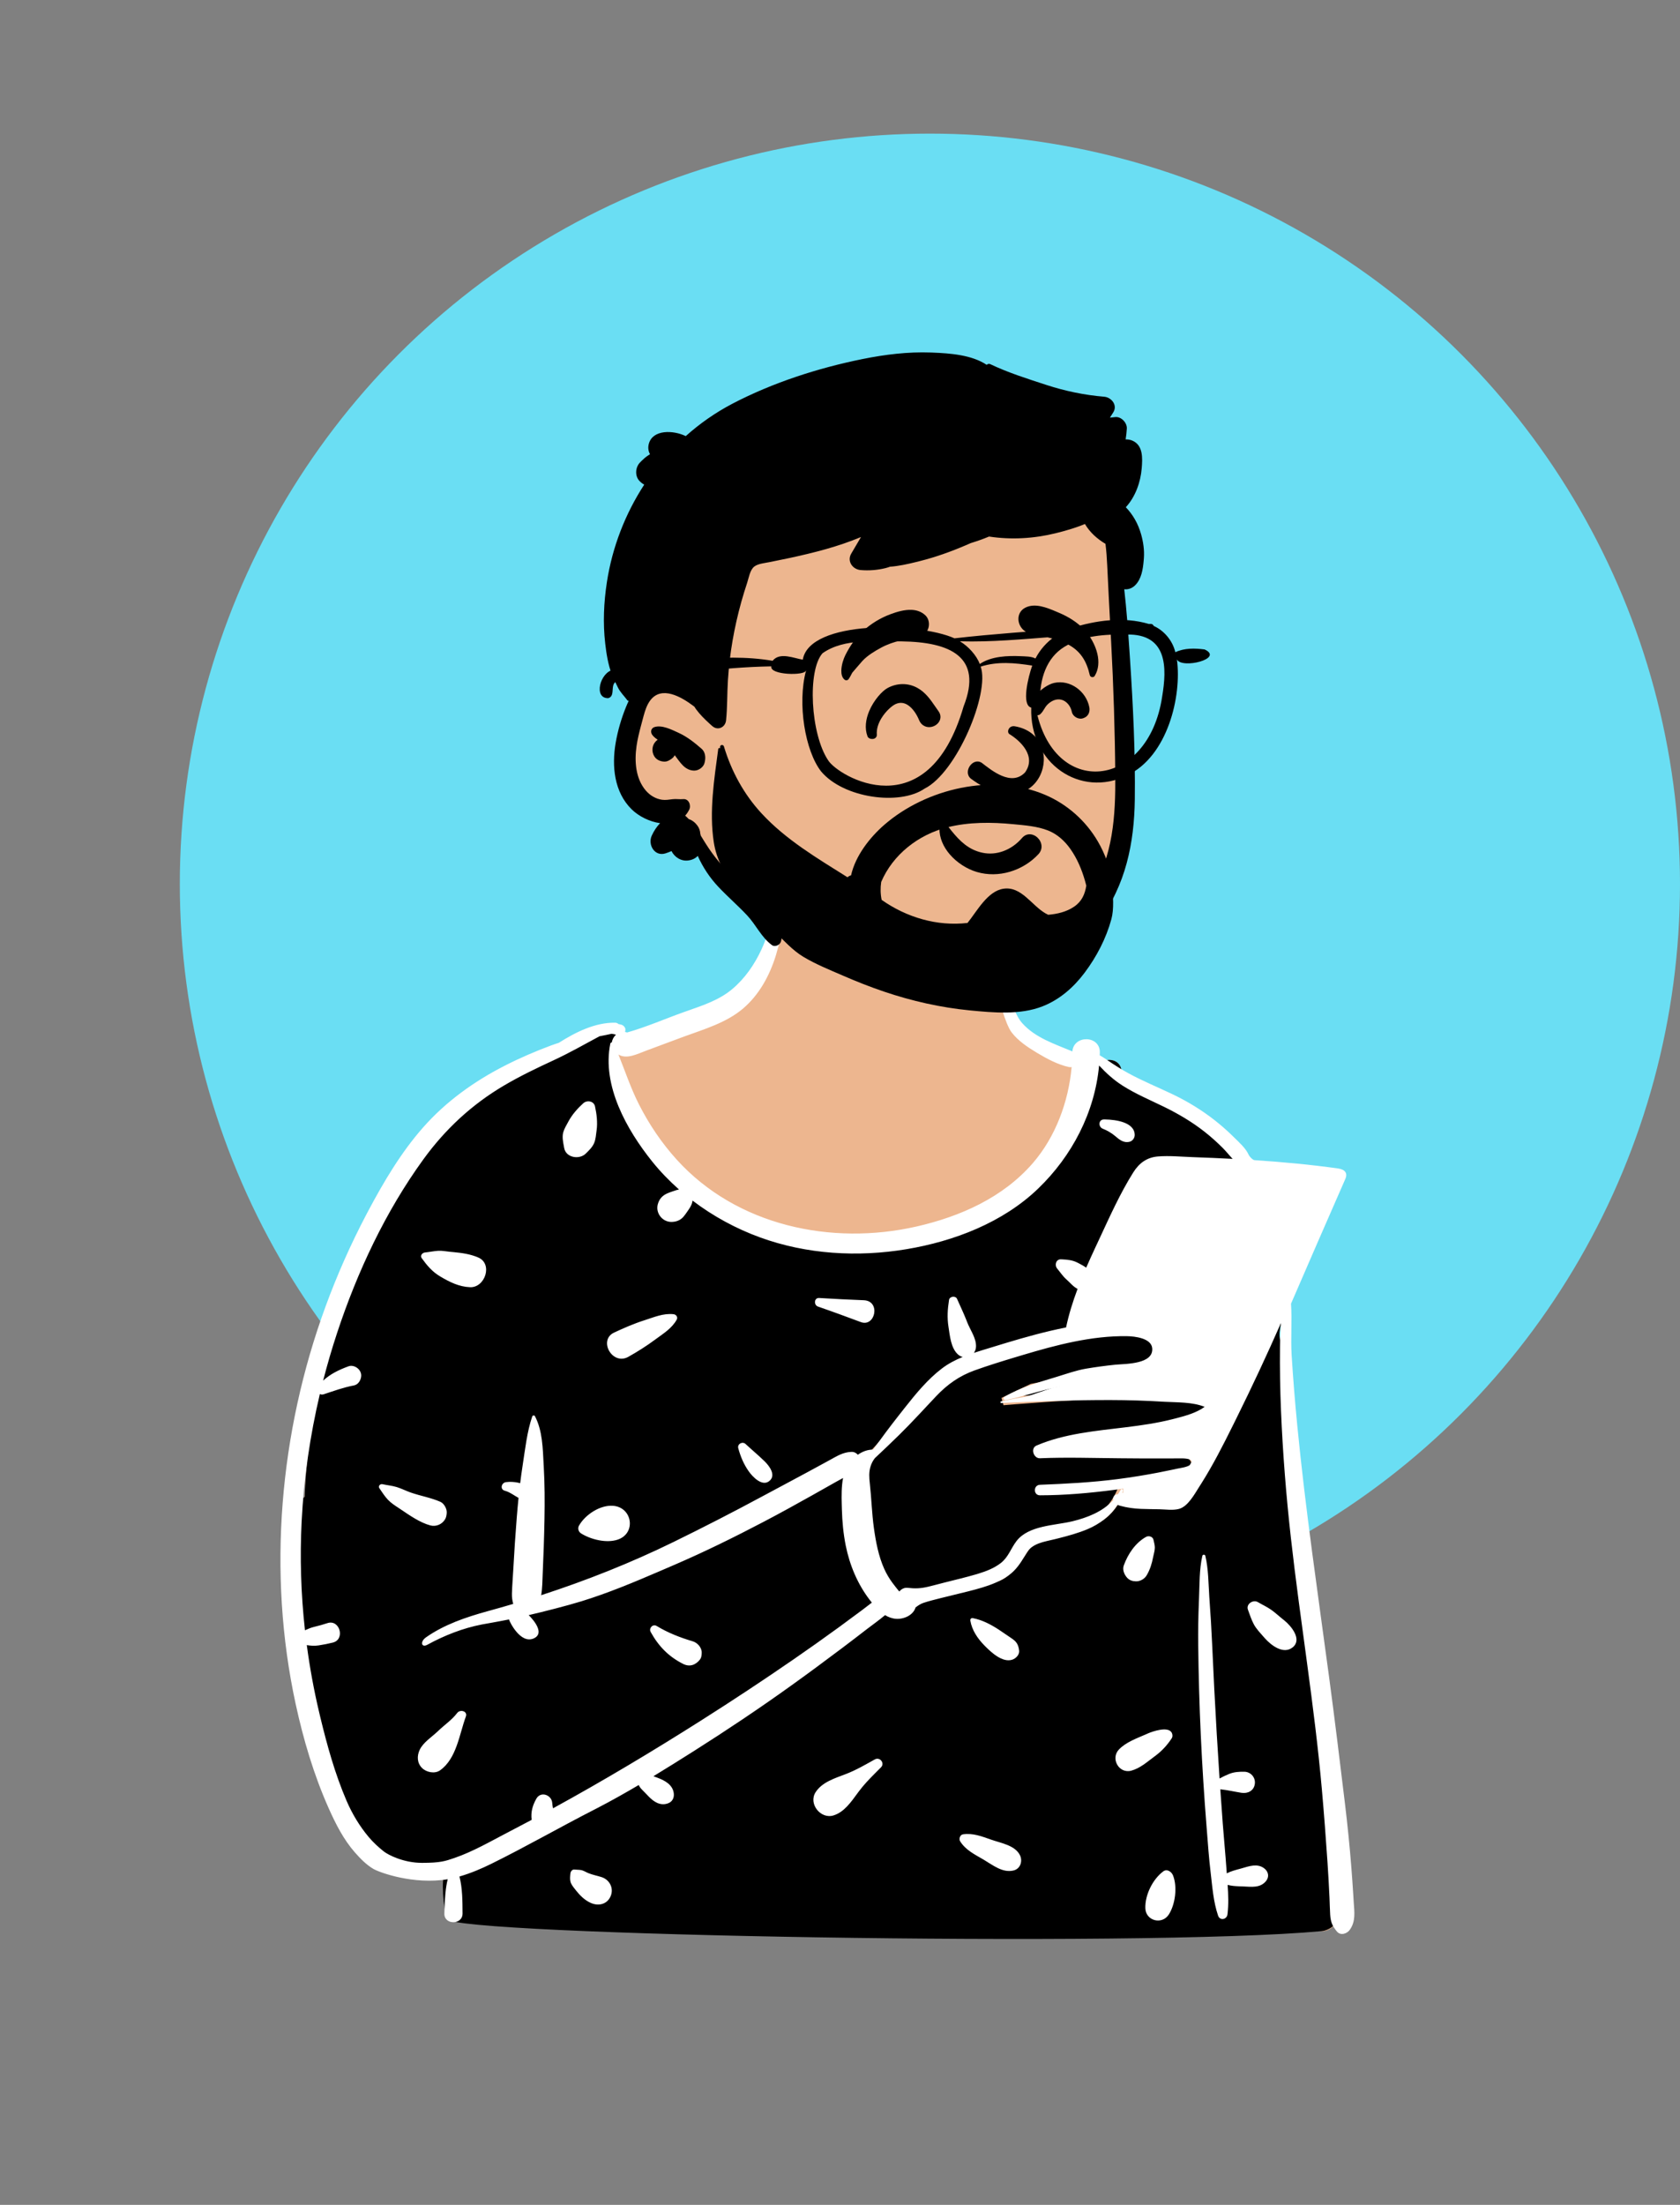 <svg width="327" height="429" viewBox="0 0 327 429" fill="none" xmlns="http://www.w3.org/2000/svg">
<rect x="0" y="0" width="327" height="429" fill="#808080" stroke="none"/>
<circle cx="181" cy="172" r="146" fill="#6ADEF3"/>
<path fill-rule="evenodd" clip-rule="evenodd" d="M249.339 261.353C248.459 258.939 249.743 256.532 250.456 254.196C252.987 246.097 246.064 225.67 241.223 225.371C239.452 220.792 234.727 218.892 231.008 216.255C226.787 213.622 222.682 210.597 218.292 208.288C218.048 206.107 215.402 205.566 213.784 207.127C209.341 204.363 204.012 204.877 199.248 203.066C195.628 197.217 195.357 191.067 194.398 185.424C193.981 182.965 194.424 180.592 192.743 178.399C187.096 170.458 164.781 167.015 156.553 171.721C152.125 168.959 152.018 173.96 151.315 177.047C150.533 178.591 150.11 180.34 150.24 182.182C148.144 186.56 146.366 192.036 141.96 195.306C136.369 199.454 127.767 201.032 122.316 203.066C121.093 201.89 120.719 200.189 120.719 200.189C112.271 202.025 104.072 205.253 96.993 210.292C88.951 212.643 83.288 219.182 79.193 226.193C78.741 226.932 78.635 227.685 78.767 228.378C66.173 246.832 60.162 268.926 59.318 291.24C51.219 296.099 63.167 339.748 65.949 348.81C65.952 348.809 65.954 348.808 65.957 348.806C67.762 352 69.811 361.113 74.326 360.408C77.424 363.909 82.361 363.221 86.564 363.49C85.88 366.115 86.216 369.119 87.031 371.714C87.995 374.802 92.724 374.907 93.395 371.54C135.257 379.67 178.209 373.183 220.541 374.403C232.781 374.49 245.02 374.869 257.23 375.741C258.949 375.863 260.692 374.107 260.575 372.396C257.95 344.475 255.485 307.745 252.549 280.098C251.853 273.793 251.302 267.419 249.339 261.353Z" fill="#EDB68F"/>
<path fill-rule="evenodd" clip-rule="evenodd" d="M120.763 200.375C120.748 200.314 120.733 200.252 120.719 200.189C112.271 202.026 104.072 205.253 96.993 210.292C88.951 212.644 83.288 219.182 79.193 226.193L79.138 226.286C78.733 226.995 78.641 227.715 78.767 228.378C66.173 246.833 60.162 268.926 59.318 291.24C51.219 296.099 63.167 339.748 65.949 348.81L65.957 348.807C66.407 349.603 66.872 350.766 67.386 352.053C68.936 355.932 70.936 360.937 74.326 360.408C76.845 363.255 80.579 363.332 84.146 363.406C84.966 363.423 85.778 363.44 86.564 363.49C85.88 366.116 86.216 370.799 87.031 373.393C87.995 376.482 221.706 378.997 257.23 375.741C258.945 375.584 260.692 374.107 260.575 372.396C259.473 360.67 258.398 347.391 257.306 333.883C255.796 315.227 254.252 296.135 252.549 280.098C252.483 279.495 252.417 278.891 252.352 278.287C251.735 272.576 251.114 266.839 249.339 261.354C248.636 259.426 249.314 257.502 249.978 255.616C250.146 255.14 250.312 254.667 250.456 254.197C252.987 246.098 246.539 225.719 241.915 225.416L241.223 225.371C239.863 221.854 236.759 219.918 233.708 218.013C232.878 217.496 232.052 216.98 231.266 216.436L231.008 216.255C229.569 215.358 228.144 214.415 226.716 213.47C223.955 211.643 221.186 209.81 218.292 208.289C218.048 206.107 215.402 205.567 213.784 207.127C213.077 206.687 212.348 206.331 211.602 206.034L211.307 210.096C206.262 228.893 192.225 239.352 169.196 241.472C134.652 244.653 119.082 210.044 119.082 206.547C119.082 205.013 119.589 203.076 120.603 200.738L120.763 200.375ZM196.867 263.263C202.017 262.006 208.129 260.68 213.172 259.844C215.696 259.425 217.934 259.132 219.642 259.03C220.499 258.978 221.2 258.976 221.729 259.024C221.992 259.047 222.197 259.082 222.347 259.123C222.421 259.143 222.475 259.163 222.513 259.18C222.551 259.197 222.565 259.208 222.564 259.207C223.365 259.828 224.033 260.722 224.51 261.494C224.746 261.875 224.927 262.214 225.05 262.457C225.063 262.483 225.075 262.508 225.087 262.532C225.096 262.55 225.105 262.568 225.113 262.585C225.087 262.661 225.054 262.752 225.015 262.853C224.887 263.18 224.695 263.61 224.435 264.033C223.889 264.924 223.189 265.566 222.337 265.566C221.63 265.566 219.899 265.809 217.795 266.149C215.655 266.494 213.043 266.953 210.515 267.412C207.985 267.871 205.535 268.33 203.717 268.675C202.808 268.847 202.058 268.99 201.534 269.09C201.272 269.141 201.067 269.18 200.927 269.207L200.768 269.238L200.727 269.246L200.717 269.248L200.714 269.248L200.713 269.248C200.713 269.248 200.713 269.248 200.856 269.985L200.713 269.248L200.619 269.267L200.532 269.308L194.931 271.99L195.318 273.413L195.255 272.666C195.318 273.413 195.318 273.413 195.319 273.413L195.319 273.413L195.321 273.413L195.329 273.412L195.36 273.41L195.483 273.4C195.591 273.391 195.751 273.377 195.956 273.36C196.368 273.327 196.963 273.278 197.697 273.22C199.167 273.105 201.194 272.95 203.428 272.796C207.902 272.487 213.173 272.179 216.437 272.179L217.149 272.179H217.149C220.416 272.178 224.917 272.176 228.704 272.388C230.745 272.502 232.542 272.676 233.817 272.937C234.461 273.069 234.92 273.213 235.201 273.355C235.256 273.383 235.297 273.407 235.328 273.427C235.303 273.47 235.262 273.53 235.194 273.607C235.026 273.796 234.755 274.018 234.373 274.262C233.612 274.749 232.537 275.247 231.332 275.711C228.921 276.638 226.145 277.366 224.679 277.567C223.11 277.783 218.721 278.662 214.762 279.479C212.774 279.889 210.882 280.286 209.488 280.58C208.79 280.727 208.217 280.849 207.818 280.933L207.357 281.032L207.236 281.057L207.205 281.064L207.197 281.066L207.195 281.066L207.195 281.066C207.195 281.066 207.195 281.066 207.23 281.233L207.195 281.066L207.325 282.549L231.01 283.378C231.066 283.436 231.131 283.506 231.2 283.585C231.423 283.838 231.664 284.155 231.815 284.464C231.977 284.796 231.963 284.967 231.938 285.031C231.926 285.06 231.83 285.27 231.165 285.418C229.621 285.764 226.449 286.454 223.661 287.059C222.268 287.361 220.971 287.641 220.022 287.846L218.892 288.091L218.582 288.157L218.501 288.175L218.48 288.179L218.475 288.181L218.474 288.181L218.474 288.181C218.473 288.181 218.473 288.181 218.632 288.914L218.473 288.181L218.041 288.274L217.914 288.697L217.914 288.697L217.913 288.698L217.913 288.698L217.913 288.699L217.911 288.707L217.898 288.748C217.886 288.785 217.867 288.841 217.841 288.915C217.79 289.062 217.71 289.278 217.601 289.543C217.382 290.073 217.047 290.794 216.583 291.553C215.643 293.092 214.238 294.687 212.294 295.302C210.692 295.809 208.916 296.151 207.191 296.483L207.191 296.483L207.19 296.483C206.602 296.596 206.02 296.708 205.452 296.826C204.357 297.052 203.315 297.298 202.441 297.611C201.587 297.918 200.787 298.324 200.28 298.934C199.877 299.417 199.418 300.112 198.936 300.841L198.915 300.873C198.414 301.632 197.869 302.456 197.275 303.241C196.68 304.027 196.054 304.749 195.402 305.305C194.747 305.863 194.105 306.219 193.48 306.337C191.845 306.646 186.928 307.929 182.461 309.122C180.218 309.721 178.076 310.301 176.494 310.731C175.704 310.946 175.053 311.124 174.6 311.247L174.402 311.302C174.258 311.091 174.068 310.806 173.843 310.457C173.321 309.647 172.617 308.495 171.892 307.134C170.432 304.394 168.924 300.874 168.584 297.596C168.232 294.194 168.056 290.948 167.967 288.551C167.923 287.353 167.901 286.368 167.89 285.684C167.886 285.417 167.883 285.196 167.882 285.026L170.601 283.268L170.683 283.215L170.749 283.143L182.855 269.86L182.857 269.858L182.86 269.855L182.885 269.83C182.911 269.804 182.954 269.762 183.014 269.706C183.133 269.595 183.319 269.428 183.577 269.218C184.092 268.798 184.893 268.203 186.014 267.528C188.255 266.179 191.78 264.505 196.867 263.263ZM226.64 262.737C226.64 262.736 226.64 262.736 225.917 262.535L226.64 262.736L226.711 262.481L226.606 262.238L225.917 262.535C226.606 262.238 226.606 262.238 226.606 262.237L226.606 262.237L226.605 262.236L226.604 262.234L226.601 262.226L226.59 262.2C226.58 262.178 226.566 262.147 226.548 262.108C226.511 262.03 226.458 261.919 226.389 261.782C226.251 261.508 226.049 261.13 225.786 260.706C225.268 259.868 224.489 258.801 223.483 258.021C223.07 257.701 222.453 257.583 221.864 257.53C221.229 257.472 220.443 257.479 219.552 257.532C217.767 257.64 215.47 257.942 212.926 258.364C207.834 259.209 201.683 260.544 196.511 261.806C191.275 263.084 187.609 264.816 185.24 266.243C184.056 266.956 183.197 267.592 182.629 268.056C182.345 268.288 182.134 268.476 181.991 268.609C181.919 268.676 181.865 268.729 181.827 268.767C181.819 268.775 181.812 268.782 181.805 268.788C181.796 268.797 181.789 268.805 181.783 268.811L181.77 268.825L181.765 268.829L181.764 268.831L181.763 268.831C181.763 268.832 181.763 268.832 181.823 268.889C181.888 268.95 182.021 269.076 182.297 269.337L181.763 268.832L181.753 268.842L169.706 282.061L166.722 283.989L166.379 284.211V284.619H167.129C166.379 284.619 166.379 284.619 166.379 284.619V284.62V284.621V284.624L166.379 284.639L166.379 284.693C166.379 284.741 166.38 284.812 166.381 284.905C166.382 285.09 166.385 285.361 166.39 285.708C166.401 286.401 166.424 287.396 166.468 288.606C166.557 291.024 166.736 294.305 167.092 297.75C167.462 301.32 169.08 305.045 170.568 307.839C171.317 309.245 172.043 310.433 172.582 311.27C172.852 311.688 173.075 312.02 173.232 312.248C173.311 312.362 173.372 312.45 173.415 312.51C173.436 312.54 173.453 312.563 173.464 312.579L173.477 312.598L173.481 312.603L173.482 312.604L173.482 312.605C173.482 312.605 173.482 312.605 174.09 312.165L173.482 312.605L173.787 313.026L174.288 312.888L174.09 312.165C174.288 312.888 174.288 312.888 174.288 312.888L174.289 312.888L174.291 312.887L174.3 312.885L174.335 312.875L174.472 312.838L174.995 312.694C175.448 312.571 176.098 312.393 176.888 312.178C178.468 311.748 180.608 311.169 182.848 310.571C187.347 309.37 192.194 308.107 193.758 307.811C194.733 307.627 195.607 307.1 196.374 306.447C197.144 305.791 197.845 304.974 198.471 304.146C199.096 303.321 199.664 302.46 200.16 301.71L200.166 301.7C200.675 300.93 201.089 300.305 201.432 299.894C201.676 299.601 202.161 299.305 202.948 299.023C203.716 298.747 204.672 298.518 205.756 298.295C206.279 298.187 206.831 298.08 207.401 297.971L207.403 297.97L207.404 297.97C209.149 297.634 211.053 297.268 212.746 296.732C215.195 295.957 216.846 294.001 217.863 292.335C218.378 291.493 218.747 290.698 218.988 290.114C219.077 289.898 219.149 289.71 219.204 289.558L219.209 289.557L220.339 289.313C221.288 289.107 222.585 288.827 223.979 288.524C226.766 287.92 229.943 287.229 231.492 286.882C232.374 286.685 233.052 286.282 233.33 285.589C233.594 284.93 233.387 284.266 233.163 283.806C232.927 283.324 232.588 282.892 232.327 282.595C232.194 282.443 232.073 282.318 231.986 282.23C231.942 282.186 231.905 282.151 231.88 282.127L231.848 282.097L231.839 282.089L231.836 282.086L231.835 282.085L231.834 282.084C231.834 282.084 231.834 282.084 231.765 282.16L231.834 282.084L231.63 281.898L231.355 281.889L213.532 281.265C214.032 281.161 214.545 281.055 215.065 280.948C219.051 280.126 223.377 279.26 224.883 279.053C226.492 278.832 229.383 278.067 231.871 277.111C233.115 276.632 234.297 276.091 235.181 275.525C235.622 275.244 236.02 274.936 236.315 274.603C236.604 274.278 236.866 273.849 236.866 273.338C236.866 272.627 236.286 272.223 235.879 272.017C235.418 271.783 234.803 271.608 234.117 271.467C232.731 271.184 230.844 271.005 228.788 270.89C224.956 270.676 220.414 270.678 217.154 270.679L216.437 270.679C213.114 270.679 207.794 270.99 203.324 271.299C201.83 271.403 200.428 271.506 199.223 271.598L201.093 270.703L201.211 270.68C201.35 270.653 201.555 270.614 201.816 270.564C202.339 270.463 203.089 270.32 203.996 270.148C205.812 269.805 208.258 269.346 210.782 268.888C213.308 268.43 215.908 267.972 218.034 267.629C220.193 267.281 221.78 267.066 222.337 267.066C224.011 267.066 225.102 265.816 225.714 264.817C226.034 264.296 226.263 263.78 226.412 263.398C226.487 263.206 226.543 263.045 226.58 262.93C226.599 262.872 226.613 262.826 226.623 262.793L226.635 262.754L226.638 262.742L226.639 262.739L226.64 262.737L226.64 262.737ZM235.406 273.488C235.408 273.49 235.409 273.491 235.409 273.491C235.409 273.491 235.407 273.488 235.401 273.482C235.403 273.485 235.405 273.487 235.406 273.488Z" fill="black"/>
<path fill-rule="evenodd" clip-rule="evenodd" d="M207.511 259.079L219.815 231.217C219.815 231.217 221.674 226.483 224.831 226.483C227.988 226.483 256.614 227.38 256.614 227.38C256.614 227.38 262.472 228.127 260.58 231.217C258.689 234.308 230.561 291.82 230.561 291.82H218.631V288.914L231.912 285.202C231.912 285.202 234.33 282.638 230.561 282.638C226.792 282.638 204.865 281.799 204.865 281.799L225.773 278.732L236.115 274.756L234.594 272.666L225.773 271.406L197.046 272.666L204.865 270.023L222.336 266.315C222.336 266.315 225.773 263.896 225.773 261.524C225.773 259.151 216.567 258.239 216.567 258.239L207.511 259.079Z" fill="white"/>
<path fill-rule="evenodd" clip-rule="evenodd" d="M152.004 173.444C152.125 173.117 152.614 173.16 152.623 173.528C152.816 181.378 150.861 190.972 144.577 196.274C141.351 198.996 137.087 200.242 133.17 201.674L132.729 201.837L125.809 204.413C123.974 205.097 121.994 206.148 120.373 205.183C121.685 208.434 122.786 211.776 124.384 214.91C126.372 218.811 128.777 222.38 131.719 225.627C143.377 238.488 161.827 242.411 178.384 238.643C186.91 236.702 195.207 233.024 201.023 226.317C205.444 221.218 207.984 214.375 208.582 207.625C208.407 207.652 208.224 207.651 208.035 207.61C205.941 207.153 203.826 206.031 201.982 204.93L201.805 204.823C200.031 203.756 198.182 202.533 196.91 200.874C195.646 199.228 194.319 193.855 194.319 193.855C193.957 191.836 193.618 187.814 193.676 185.773C193.682 185.581 194.536 185.467 194.628 185.667C195.417 187.4 195.673 191.207 196.282 193.01L196.405 193.37C197.056 195.253 197.614 197.546 198.964 199.068C201.497 201.927 205.32 203.137 208.732 204.57C208.977 201.34 214.139 201.415 214.074 204.784C214.07 204.967 214.062 205.149 214.055 205.331C214.462 205.555 214.854 205.811 215.22 206.058L215.577 206.3C216.929 207.219 218.29 208.092 219.73 208.872C222.516 210.382 225.465 211.579 228.32 212.949C231.208 214.336 233.909 215.988 236.431 217.965C237.615 218.893 238.751 219.882 239.828 220.933L240.121 221.221C241.146 222.242 242.48 223.383 243.064 224.725C243.193 225.02 243.838 225.708 244.188 225.731C249.612 226.087 255.025 226.589 260.414 227.341C261.81 227.536 262.362 228.255 261.846 229.418C260.073 233.413 253.134 249.37 251.289 253.653C251.504 256.799 251.213 260.503 251.407 263.649C251.692 268.242 252.064 272.832 252.51 277.412C254.105 293.793 256.524 310.094 258.71 326.404C259.804 334.566 260.801 342.741 261.786 350.917C262.283 355.049 262.705 359.185 263.029 363.334C263.165 365.063 263.287 366.794 263.395 368.525L263.489 370.06C263.618 371.992 263.913 373.837 262.717 375.496C262.175 376.248 260.937 376.671 260.224 375.817C259.327 374.743 258.994 373.94 258.908 372.529C258.843 371.448 258.827 370.363 258.778 369.282C258.672 366.938 258.538 364.595 258.381 362.254C258.068 357.573 257.711 352.893 257.298 348.22C255.849 331.835 253.095 315.572 251.262 299.227C250.338 290.987 249.682 282.731 249.335 274.445C249.161 270.307 249.098 266.17 249.139 262.029C249.154 260.482 249.227 258.942 249.333 257.406C246.588 263.641 243.702 269.816 240.684 275.909L239.969 277.352C238.056 281.203 236.093 285.069 233.794 288.699L233.399 289.318C232.468 290.793 231.196 293.118 229.498 293.583C228.315 293.908 226.87 293.679 225.657 293.656C224.454 293.633 223.249 293.628 222.046 293.58C220.698 293.525 219.41 293.348 218.107 292.997C217.89 292.938 217.685 292.875 217.498 292.795C216.185 294.943 213.953 296.58 211.672 297.533C209.844 298.297 207.929 298.82 206.01 299.305L205.333 299.475C203.276 299.987 200.923 300.231 199.763 302.216L199.493 302.677C198.631 304.141 197.803 305.428 196.376 306.478C194.839 307.609 193.019 308.32 191.206 308.874C189.349 309.44 187.449 309.874 185.563 310.338L185.05 310.466C183.805 310.777 182.549 311.063 181.312 311.402C180.784 311.546 180.247 311.695 179.729 311.873C179.123 312.081 178.682 312.407 178.204 312.76C177.774 314.262 175.936 315.077 174.425 314.973C173.632 314.918 172.92 314.649 172.272 314.254C171.141 315.216 169.896 316.078 168.744 316.969C167.13 318.218 165.51 319.457 163.881 320.685C160.522 323.216 157.137 325.714 153.717 328.162C147.647 332.508 141.445 336.655 135.138 340.648C132.508 342.313 129.86 343.976 127.186 345.598L127.472 345.704L128.038 345.918C129.376 346.417 130.866 347.224 131.125 348.784C131.331 350.021 130.639 350.874 129.417 351.026C127.965 351.205 126.834 350.179 125.93 349.2C125.531 348.768 125.084 348.366 124.702 347.922C124.546 347.74 124.426 347.531 124.32 347.311C121.682 348.866 119.015 350.368 116.306 351.772L115.628 352.121C108.911 355.555 102.372 359.318 95.598 362.654C93.831 363.524 91.676 364.466 89.43 365.108C90.026 367.417 90.017 369.953 90.032 372.296C90.046 374.58 86.415 374.57 86.492 372.296L86.529 371.199C86.595 369.353 86.703 367.436 87.141 365.64C80.524 366.737 73.914 364.353 72.683 363.637C71.324 362.848 70.091 361.584 69.065 360.411C66.869 357.902 65.345 354.894 63.993 351.868C61.097 345.388 59.045 338.462 57.545 331.534C52.014 305.994 54.393 278.659 63.375 254.176C65.618 248.059 68.268 242.077 71.304 236.311L71.68 235.598C74.71 229.897 78.077 224.217 82.354 219.365C86.809 214.311 92.304 210.381 98.287 207.33C101.207 205.841 104.212 204.551 107.282 203.407C107.776 203.223 108.272 203.059 108.77 202.902C111.97 200.862 115.854 198.911 119.739 198.988C120.003 198.992 120.217 199.093 120.376 199.243C120.564 199.276 120.751 199.316 120.938 199.371C121.352 199.491 121.79 199.944 121.73 200.41L121.71 200.565C121.699 200.641 121.685 200.714 121.662 200.785C121.801 200.806 121.937 200.839 122.07 200.885C125.788 199.835 129.445 198.23 133.072 196.936L133.898 196.644C136.936 195.58 140.053 194.537 142.545 192.43C145.025 190.335 146.889 187.621 148.237 184.687C149.897 181.072 150.641 177.155 152.004 173.444ZM226.426 364.107C227.162 363.56 228.033 364.195 228.308 364.873C229.212 367.096 228.765 370.551 227.491 372.517C226.17 374.553 223.009 373.749 222.933 371.282C222.853 368.71 224.349 365.653 226.426 364.107ZM234.029 302.713C234.095 302.424 234.544 302.427 234.611 302.713C235.224 305.322 235.209 308.132 235.389 310.807L235.41 311.103C235.626 314.053 235.807 317.011 235.937 319.966C236.191 325.78 236.494 331.594 236.834 337.403C237.003 340.284 237.184 343.164 237.377 346.044C237.981 345.707 238.603 345.411 239.248 345.151C240.214 344.76 241.155 344.715 242.193 344.726C243.458 344.739 244.41 345.851 244.243 347.089C244.06 348.438 242.872 349.016 241.639 348.823C240.273 348.609 238.901 348.278 237.522 348.141C237.675 350.367 237.834 352.593 238.002 354.818C238.225 357.763 238.516 360.705 238.721 363.651C238.74 363.932 238.761 364.214 238.783 364.496C239.605 364.069 240.479 363.85 241.468 363.58L241.726 363.508C243.163 363.095 244.701 362.525 246.031 363.491C246.925 364.14 247.103 365.209 246.363 366.066C245.24 367.366 243.578 367.114 242.027 367.047L241.192 367.017C240.406 366.986 239.68 366.936 238.953 366.737C239.086 368.657 239.157 370.584 238.921 372.475C238.794 373.497 237.448 373.766 237.091 372.722C236.161 369.997 235.968 367.058 235.628 364.203C235.31 361.537 235.116 358.851 234.908 356.173L234.845 355.37C234.376 349.478 234.001 343.583 233.728 337.68C233.453 331.777 233.289 325.875 233.223 319.966C233.194 317.283 233.238 314.59 233.343 311.908L233.376 311.103C233.497 308.344 233.413 305.416 234.029 302.713ZM111.021 364.542C111.057 364.165 111.359 363.697 111.808 363.755C112.222 363.809 112.649 363.783 113.058 363.852C113.599 363.941 114.034 364.26 114.537 364.461C115.354 364.788 116.245 364.957 117.083 365.224C118.656 365.726 119.513 367.381 118.862 368.927C118.177 370.552 116.455 370.921 114.968 370.239C113.796 369.701 112.922 368.842 112.134 367.848L111.91 367.564C111.571 367.137 111.185 366.661 111.043 366.143C110.904 365.639 110.972 365.055 111.021 364.542ZM187.441 356.903C189.4 356.627 191.074 357.296 192.886 357.927L193.034 357.979C194.879 358.615 197.571 359.056 198.516 360.944C199.087 362.082 198.644 363.594 197.301 363.931C195.175 364.464 193.269 362.91 191.51 361.864L191.418 361.81C189.721 360.816 187.97 359.981 186.886 358.267C186.597 357.81 186.848 356.986 187.441 356.903ZM119.049 201.144C118.264 201.319 117.479 201.475 116.695 201.624C113.712 203.222 110.817 204.881 107.738 206.304C104.47 207.815 101.215 209.376 98.112 211.203C91.841 214.896 86.672 219.697 82.401 225.582C75.023 235.747 69.535 247.47 65.608 259.365C64.599 262.421 63.696 265.511 62.897 268.627C64.309 267.321 65.981 266.518 67.857 265.831C68.651 265.54 69.641 266.033 70.044 266.72C70.225 267.029 70.327 267.335 70.308 267.697C70.266 268.497 69.746 269.406 68.886 269.564C66.883 269.933 64.935 270.652 63.003 271.284C62.71 271.38 62.459 271.344 62.258 271.231C60.34 279.352 59.14 287.64 58.715 295.978C58.356 303.036 58.577 310.15 59.359 317.199C59.961 316.929 60.548 316.676 61.207 316.523C62.062 316.324 62.903 316.082 63.736 315.809C66.142 315.02 67.239 318.991 64.78 319.596C63.865 319.821 62.945 320.008 62.012 320.145C61.2 320.264 60.481 320.211 59.715 320.087C60.3 324.484 61.099 328.85 62.118 333.154L62.342 334.096C63.665 339.592 65.207 345.141 67.437 350.335C68.53 352.883 69.978 355.303 71.766 357.428C72.645 358.473 73.62 359.368 74.683 360.217C75.568 360.923 78.577 362.455 82.14 362.455C85.704 362.455 86.668 362.118 88.466 361.5C92.021 360.277 95.397 358.323 98.731 356.584L99.076 356.405C100.551 355.642 102.019 354.869 103.484 354.088C103.299 352.595 103.623 351.341 104.401 349.962C105.242 348.47 107.327 349.213 107.482 350.739L107.487 350.797C107.51 351.141 107.568 351.492 107.64 351.841C117.435 346.478 127.022 340.738 136.457 334.757C142.535 330.904 148.548 326.937 154.473 322.853C157.435 320.811 160.371 318.733 163.278 316.614C164.801 315.504 166.316 314.385 167.825 313.257C168.454 312.787 169.07 312.293 169.7 311.82C169.547 311.629 169.398 311.438 169.253 311.249C166.901 308.17 165.375 304.501 164.615 300.716C164.156 298.431 163.934 296.06 163.867 293.731L163.837 292.719C163.791 291.013 163.778 289.227 164.093 287.574C163.665 287.809 163.228 288.04 162.792 288.287C161.228 289.173 159.663 290.056 158.095 290.936C154.955 292.696 151.806 294.437 148.617 296.107C142.921 299.09 137.169 301.928 131.262 304.471L128.387 305.71C123.399 307.855 118.369 309.961 113.182 311.556C110.257 312.455 105.87 313.568 102.903 314.254C102.903 314.254 106.479 317.623 103.891 318.782C101.303 319.941 99.158 315.495 99.073 315.093C97.706 315.379 93.802 316.07 93.802 316.07C90.093 316.786 86.496 318.203 83.18 320.017C82.027 320.647 81.706 319.422 82.927 318.569C86.499 316.073 90.664 314.661 94.962 313.475L95.173 313.417C96.75 312.986 98.324 312.536 99.895 312.069C99.722 311.445 99.623 310.797 99.642 310.082C99.687 308.49 99.828 306.892 99.912 305.301C100.09 301.962 100.316 298.634 100.581 295.301C100.683 294.017 100.798 292.729 100.928 291.443C100.086 290.991 99.359 290.392 98.42 290.098L98.262 290.051C97.257 289.781 97.597 288.487 98.489 288.376C99.297 288.276 100.101 288.322 100.898 288.493C101.021 288.52 101.138 288.55 101.249 288.584C101.396 287.392 101.558 286.204 101.743 285.022C102.23 281.899 102.576 278.61 103.591 275.609C103.667 275.387 103.997 275.308 104.119 275.541C105.596 278.35 105.648 281.797 105.814 284.926L105.835 285.3C106.031 288.713 106.042 292.16 105.979 295.578C105.914 299.101 105.793 302.615 105.635 306.134C105.572 307.552 105.574 309.022 105.333 310.377C114.125 307.52 122.761 304.1 131.04 300.05C136.879 297.194 142.669 294.223 148.392 291.141C151.259 289.597 154.14 288.077 157.005 286.527C158.008 285.984 159.011 285.439 160.014 284.893L161.517 284.074C162.924 283.306 164.099 282.542 165.737 282.489C166.226 282.472 166.664 282.701 166.975 283.047C167.855 282.423 168.873 282.04 169.942 282.049C171.549 279.828 173.182 277.626 174.879 275.472L176.134 273.877C178.304 271.125 180.603 268.332 183.371 266.237C184.606 265.303 185.965 264.602 187.382 264.023C187.049 263.941 186.722 263.778 186.432 263.508C185.078 262.253 184.892 259.923 184.617 258.172C184.332 256.357 184.442 254.732 184.723 252.923C184.833 252.22 185.998 252.073 186.282 252.719C186.882 254.081 187.516 255.386 188.062 256.763L188.223 257.179C188.808 258.729 190.055 260.36 189.972 262.042C189.95 262.503 189.796 262.904 189.557 263.227C190.746 262.832 191.953 262.48 193.141 262.113C196.88 260.958 200.633 259.836 204.444 258.94C205.459 258.701 206.478 258.48 207.502 258.277C208.038 255.731 208.82 253.233 209.741 250.779C208.869 250.333 208.304 249.583 207.553 248.917C206.849 248.293 206.366 247.533 205.766 246.817C205.22 246.165 205.527 244.988 206.508 245.026L206.786 245.037C207.803 245.084 208.788 245.19 209.71 245.664L210.038 245.833C210.489 246.067 210.982 246.335 211.421 246.651C211.995 245.331 212.592 244.023 213.196 242.728L213.979 241.054C216.009 236.696 218.033 232.173 220.582 228.115C221.715 226.311 223.223 225.185 225.388 225.01C227.617 224.831 229.934 225.063 232.166 225.142C234.753 225.235 237.34 225.345 239.924 225.48C239.262 224.787 238.657 224.014 237.992 223.349C236.887 222.245 235.72 221.198 234.494 220.231C232.066 218.316 229.396 216.739 226.624 215.38C223.85 214.022 220.996 212.837 218.392 211.159C216.745 210.097 215.272 208.76 213.929 207.314C213.083 216.434 208.678 224.907 202.06 231.273C195.186 237.884 185.687 241.517 176.394 243.062C166.916 244.638 157.024 244.059 147.956 240.766C143.281 239.067 138.797 236.641 134.799 233.598C134.755 233.863 134.702 234.124 134.598 234.37C134.459 234.701 134.288 234.982 134.093 235.273L133.744 235.782C133.524 236.102 133.3 236.42 133.05 236.717C132.446 237.437 131.59 237.752 130.667 237.749C128.901 237.743 127.564 236.012 128.039 234.299C128.338 233.223 128.977 232.576 129.975 232.155C130.29 232.022 130.611 231.91 130.934 231.8L131.177 231.718C131.504 231.606 131.828 231.5 132.164 231.438C130.271 229.767 128.514 227.95 126.941 225.99C122.006 219.841 117.14 211.23 118.789 203.065C118.818 202.925 118.944 202.836 119.08 202.814C119.176 202.241 119.481 201.687 119.899 201.314C119.617 201.24 119.334 201.183 119.049 201.144ZM170.287 342.323C171.264 341.78 172.274 343.071 171.479 343.868L170.294 345.054C169.193 346.16 168.122 347.277 167.18 348.537L166.952 348.845C165.681 350.574 164.325 352.578 162.241 353.224C159.722 354.006 157.3 350.937 158.759 348.695C160.034 346.737 162.489 345.998 164.605 345.188C166.607 344.421 168.415 343.363 170.287 342.323ZM88.995 333.283C89.569 332.532 91.066 332.928 90.674 333.991C89.4 337.444 88.881 342.152 85.663 344.446C84.625 345.185 82.995 344.845 82.14 343.991C81.169 343.021 81.13 341.654 81.686 340.469C82.363 339.025 84.029 337.977 85.197 336.877L85.301 336.776C86.558 335.557 87.916 334.695 88.995 333.283ZM223.47 337.257C224.494 336.816 227.165 335.957 227.957 336.973C227.994 337.011 228.025 337.051 228.051 337.096C228.245 337.433 228.274 337.909 228.051 338.244C227.129 339.629 226.168 340.664 224.857 341.65L224.709 341.759C223.282 342.808 221.941 344.041 220.201 344.514C217.79 345.17 216.106 342.152 217.799 340.39C219.164 338.97 221.246 338.233 223.054 337.442L223.47 337.257ZM126.647 317.529C126.243 316.8 127.067 315.906 127.814 316.362C129.942 317.663 132.422 318.638 134.813 319.339C135.781 319.623 136.654 320.604 136.582 321.662L136.571 321.822C136.543 322.196 136.491 322.567 136.253 322.878C135.421 323.967 134.229 324.386 132.957 323.742C130.122 322.305 128.181 320.3 126.647 317.529ZM188.869 315.322C188.817 315.015 189.041 314.779 189.353 314.838C191.152 315.179 192.813 316.047 194.358 317.046C195.187 317.582 195.986 318.17 196.813 318.711C197.834 319.378 198.216 319.93 198.367 321.156C198.467 321.964 197.711 322.703 197.018 322.927C195.13 323.535 192.967 321.538 191.687 320.24L191.63 320.182C190.291 318.817 189.186 317.203 188.869 315.322ZM242.904 313.202C242.494 312.095 243.907 311.177 244.831 311.721C245.702 312.232 246.646 312.657 247.467 313.244C248.221 313.783 248.909 314.422 249.633 315.006L249.99 315.289C251.317 316.355 253.507 318.993 251.61 320.523C249.804 321.979 247.41 320.119 246.198 318.76L246.114 318.663C245.417 317.858 244.557 316.983 244.051 316.043C243.575 315.158 243.252 314.142 242.904 313.202ZM225.097 227.501C222.836 227.939 221.914 230.73 220.961 232.549C218.714 236.842 216.647 241.213 214.571 245.59C213.932 246.937 213.31 248.293 212.682 249.647C212.643 249.754 212.594 249.858 212.536 249.961C211.25 252.73 209.925 255.48 208.377 258.108C209.794 257.843 211.218 257.617 212.648 257.439C212.576 256.093 213.497 254.292 213.953 253.159L213.991 253.064C214.56 251.612 215.156 249.325 216.619 248.572C217.107 248.321 217.628 248.635 217.666 249.172C217.777 250.77 216.213 252.599 215.449 253.955C214.987 254.775 214.537 255.599 214.098 256.433C213.933 256.744 213.796 257.051 213.627 257.326C214.364 257.246 215.102 257.175 215.842 257.123L216.325 257.09C219.069 256.909 221.983 256.857 224.462 258.21C226.762 259.465 227.938 262.143 226.674 264.582C225.1 267.62 221.633 268.023 218.585 268.269C214.777 268.576 210.961 269.13 207.18 269.671C203.27 270.23 199.587 271.671 195.735 272.412C195.376 272.481 195.153 272.013 195.482 271.812C198.521 269.963 202.215 268.946 205.612 267.909L205.887 267.825C207.73 267.259 209.531 266.613 211.437 266.292C213.288 265.981 215.15 265.728 217.017 265.536L217.198 265.519C219.253 265.347 224.496 265.406 224.274 262.364C224.128 260.351 220.854 260.003 219.36 259.979C212.509 259.87 205.609 261.687 199.098 263.635L197.644 264.071C194.978 264.873 192.308 265.698 189.693 266.638C186.728 267.703 184.393 269.364 182.233 271.637C179.84 274.158 177.521 276.735 175.037 279.17C173.472 280.706 171.886 282.214 170.287 283.71C169.926 284.177 169.637 284.686 169.437 285.345C169.099 286.459 169.177 287.495 169.304 288.64C169.626 291.53 169.697 294.451 170.101 297.332C170.475 300.002 170.998 302.769 172.106 305.245C172.546 306.226 173.117 307.189 173.768 308.051L174.293 308.733C174.522 309.03 174.778 309.354 175.047 309.659C175.442 309.178 176.013 308.865 176.676 308.943C178.087 309.109 179.196 309.069 180.579 308.745C181.65 308.495 182.713 308.201 183.779 307.93C185.873 307.396 187.986 306.91 190.058 306.297L190.415 306.189C191.959 305.716 193.504 305.123 194.789 304.126C196.283 302.968 196.742 301.297 197.848 299.852C200.21 296.767 205.315 296.831 208.771 295.986C211.708 295.268 214.534 294.135 216.567 292.005L216.685 291.878C216.595 291.498 216.741 291.069 217.095 290.872L217.172 290.829C217.309 290.752 217.458 290.72 217.603 290.723C217.792 290.446 217.974 290.16 218.139 289.856C218.275 289.605 218.615 289.789 218.571 290.037C218.544 290.185 218.507 290.33 218.472 290.474C220.441 289.968 222.604 290.065 224.603 290.066L227.197 290.057C227.646 290.052 228.315 290.029 228.374 290.002L228.435 289.975C228.597 289.905 228.367 290.021 228.48 289.871C228.605 289.705 228.727 289.538 228.847 289.369C229.277 288.768 229.684 288.148 230.083 287.523C225.738 288.629 221.238 289.318 216.803 289.892C212.044 290.508 207.222 290.936 202.421 290.94C201.097 290.942 201.109 288.944 202.421 288.894C207.505 288.7 212.562 288.431 217.612 287.78C220.224 287.443 222.824 287.02 225.41 286.525C226.409 286.334 227.405 286.132 228.398 285.918L229.143 285.755C229.61 285.652 230.93 285.504 231.574 285.072C231.701 284.854 231.827 284.637 231.953 284.42C231.891 283.658 229.952 283.76 229.497 283.759C228.208 283.756 226.919 283.767 225.629 283.77C223.051 283.777 220.473 283.755 217.894 283.734C212.742 283.692 207.571 283.513 202.423 283.733C201.174 283.786 200.517 281.782 201.752 281.256C207.205 278.928 213.257 278.423 219.079 277.707C222.141 277.331 225.204 276.897 228.197 276.136L228.937 275.948C230.817 275.466 232.894 274.878 234.477 273.73C232.097 272.768 229.139 272.878 226.672 272.742L226.484 272.731C223.03 272.519 219.569 272.41 216.109 272.405C209.028 272.395 201.946 272.646 194.873 272.981C194.695 272.99 194.659 272.71 194.831 272.672C202.101 271.087 209.489 270.323 216.928 270.205C220.393 270.15 223.859 270.199 227.321 270.352L228.591 270.411C231.543 270.538 234.818 270.573 237.287 272.354C237.664 272.626 237.862 272.972 237.893 273.339C241.205 266.74 244.264 260.002 247.335 253.31C249.723 248.106 252.021 242.858 254.496 237.695L255.297 236.024C256.369 233.795 257.468 231.566 258.689 229.418C254.126 228.808 249.537 228.385 244.946 228.061C240.762 227.765 227.111 227.11 225.097 227.501ZM223.077 299.027C223.597 298.738 224.394 298.974 224.522 299.615C224.618 300.093 224.781 300.623 224.781 301.112C224.781 301.697 224.571 302.333 224.46 302.906C224.203 304.223 223.887 305.293 223.217 306.466C222.798 307.2 221.952 307.698 221.101 307.679C220.428 307.663 219.831 307.483 219.369 306.962C218.815 306.337 218.435 305.419 218.739 304.578C219.534 302.376 220.997 300.182 223.077 299.027ZM112.701 296.83C113.919 294.698 116.805 292.792 119.324 292.981C123.106 293.264 123.878 298.355 120.216 299.57C118.027 300.296 115.016 299.55 113.101 298.355C112.585 298.034 112.396 297.364 112.701 296.83ZM73.83 289.546C73.554 289.144 74.011 288.685 74.423 288.775C75.337 288.976 76.322 289.063 77.218 289.336C78.134 289.615 79.022 290.077 79.93 290.395C81.832 291.061 83.864 291.396 85.705 292.2C86.441 292.522 87.02 293.587 86.952 294.372L86.935 294.556C86.894 294.946 86.826 295.286 86.608 295.642C86.022 296.599 84.862 297.093 83.766 296.799C81.733 296.253 79.747 294.851 78.014 293.686L77.694 293.473C76.937 292.974 76.123 292.453 75.513 291.811C74.876 291.141 74.352 290.305 73.83 289.546ZM143.7 281.792C143.466 280.949 144.514 280.393 145.126 280.962C146.347 282.099 147.623 283.154 148.819 284.32L148.899 284.399C149.756 285.259 151.002 286.917 149.888 288.03C148.461 289.457 146.474 287.34 145.708 286.237C144.737 284.838 144.154 283.428 143.7 281.792ZM237.142 274.827C235.331 276.745 232.54 277.627 230.082 278.358C227.169 279.223 224.167 279.74 221.162 280.166C218.258 280.577 215.377 280.944 212.519 281.416C214.681 281.442 216.842 281.458 218.999 281.497C221.486 281.542 223.972 281.596 226.458 281.668C228.269 281.721 230.394 281.472 232.114 282.145C232.425 282.266 232.714 282.434 232.967 282.638C234.414 280.067 235.801 277.46 237.142 274.827ZM125.411 256.891C127.301 256.291 129.079 255.494 131.083 255.701C131.616 255.755 131.998 256.274 131.707 256.786C130.757 258.457 129.212 259.4 127.692 260.518L127.558 260.617C125.894 261.855 124.107 262.982 122.297 263.998C119.181 265.746 116.389 260.743 119.536 259.275C121.429 258.391 123.418 257.524 125.411 256.891ZM159.45 252.548C162.343 252.738 165.233 252.867 168.129 252.984C171.484 253.12 170.356 258.281 167.554 257.236C164.785 256.204 162.017 255.185 159.223 254.223C158.373 253.93 158.441 252.533 159.396 252.546L159.45 252.548ZM85.261 243.367C86.011 243.314 86.767 243.478 87.518 243.551L88.317 243.628C89.963 243.792 91.507 243.994 93.078 244.664C95.976 245.9 94.419 250.557 91.51 250.45C89.36 250.371 87.522 249.448 85.706 248.373C84.119 247.434 83.146 246.259 82.074 244.784C81.719 244.295 82.214 243.747 82.697 243.698C83.549 243.611 84.409 243.426 85.261 243.367ZM230.522 233.857C230.042 236.848 228.852 239.651 227.058 242.092C226.157 243.319 224.575 243.365 223.681 242.092C222.418 240.291 223.197 238.228 224.149 236.498L224.43 235.992C224.857 235.232 225.511 234.125 226.259 233.36L226.272 233.282C226.673 230.15 231.016 230.775 230.522 233.857ZM113.529 214.66C114.25 214.011 115.578 214.206 115.812 215.262C116.14 216.742 116.339 218.41 116.125 219.912C116.009 220.726 115.965 221.64 115.645 222.399C115.3 223.214 114.638 223.842 114.014 224.455C112.769 225.68 110.143 225.275 109.809 223.345L109.766 223.109C109.599 222.196 109.384 221.22 109.632 220.315C109.82 219.632 110.239 218.936 110.586 218.302L110.659 218.168C111.354 216.874 112.437 215.643 113.529 214.66ZM214.889 217.808L215.15 217.811C217.163 217.851 220.843 218.341 220.862 220.827C220.867 221.413 220.433 222.02 219.851 222.155C218.648 222.434 217.87 221.723 217.013 221.005C216.311 220.418 215.494 219.949 214.645 219.612C213.728 219.247 213.788 217.807 214.889 217.808Z" fill="white"/>
<path fill-rule="evenodd" clip-rule="evenodd" d="M217.414 135.445C216.813 130.152 217.591 119.088 217.643 118.416C217.973 114.166 215.985 97.386 212.228 98.932C205.925 93.934 197.531 92.83 189.682 92.303C173.377 91.207 156.033 93.722 143.443 104.714C137.217 110.423 131.155 118.725 131.642 127.37C125.985 135.565 118.011 146.805 125.059 156.385C127.455 159.446 131.262 160.585 134.272 162.903C140.326 167.795 144.124 174.815 150.235 179.678C166.426 194.253 193.917 197.298 209.824 180.72C222.125 168.713 220.136 150.751 217.973 135.445C216.518 125.154 218.587 145.771 217.414 135.445Z" fill="#EDB68F"/>
<path fill-rule="evenodd" clip-rule="evenodd" d="M167.901 69.856C172.262 68.974 176.739 68.426 181.192 68.591L181.535 68.604C184.886 68.738 189.129 69.035 192.052 70.987C192.22 70.818 192.49 70.731 192.736 70.848C196.209 72.509 200.029 73.71 203.686 74.903C207.327 76.091 211.103 76.874 214.919 77.19C216.354 77.309 217.583 78.862 216.674 80.255C216.458 80.587 216.247 80.922 216.037 81.258C216.388 81.222 216.739 81.184 217.09 81.148C218.244 81.032 219.398 82.266 219.329 83.392C219.286 84.101 219.21 84.8 219.097 85.492C219.537 85.483 219.974 85.549 220.397 85.728C222.535 86.632 222.386 89.184 222.226 91.126C222.004 93.82 220.999 96.674 219.131 98.691C220.525 100.141 221.513 101.874 222.101 103.932C222.528 105.435 222.766 107.036 222.649 108.6L222.611 109.068C222.466 110.766 222.178 112.645 220.959 113.867C220.333 114.496 219.562 114.726 218.827 114.653C219.272 118.565 219.557 122.5 219.825 126.42L219.95 128.294C220.549 137.356 220.998 146.476 220.881 155.552C220.771 164.034 219.098 172.267 213.906 179.154C209.176 185.425 202.386 190.048 194.704 191.806C190.564 192.755 186.338 192.822 182.148 192.217C180.116 191.923 178.072 191.473 176.144 190.762C174.01 189.973 172.477 188.812 171.041 187.071C170.362 186.245 170.689 184.488 172.041 184.653C174.086 184.901 175.953 185.201 177.914 185.807L178.195 185.896C180.147 186.522 182.17 186.99 184.212 187.188C188.394 187.594 192.639 187.186 196.645 185.915C203.168 183.844 208.785 179.23 212.386 173.431C216.66 166.558 217.143 158.756 217.081 150.854C217.015 142.182 216.734 133.505 216.274 124.842L216.196 123.398C215.953 118.94 215.718 114.48 215.512 110.019C215.448 108.62 215.35 107.209 215.173 105.813C213.562 104.867 212.118 103.563 211.176 101.954C209.285 102.737 207.296 103.303 205.466 103.753C201.228 104.797 196.827 105.051 192.513 104.397C191.349 104.879 190.162 105.302 188.957 105.666C188.631 105.811 188.306 105.953 187.98 106.093C185.075 107.338 182.128 108.393 179.061 109.165L178.307 109.354C176.693 109.752 174.94 110.145 173.223 110.268C172.94 110.377 172.636 110.469 172.303 110.551C170.739 110.931 169.116 111.051 167.513 110.917C165.951 110.786 164.823 109.204 165.683 107.724C166.311 106.644 166.946 105.567 167.586 104.492C165.359 105.421 163.06 106.193 160.742 106.848C158.401 107.509 156.027 108.066 153.649 108.578C152.378 108.849 151.102 109.09 149.834 109.361C148.926 109.554 147.532 109.655 146.791 110.254C145.973 110.912 145.741 112.445 145.431 113.391C145.023 114.619 144.64 115.854 144.291 117.102C143.596 119.592 143.026 122.119 142.585 124.671C142.143 127.226 141.847 129.807 141.682 132.395C141.518 134.981 141.59 137.583 141.325 140.158C141.182 141.524 139.719 142.226 138.638 141.272C138.511 141.16 138.383 141.047 138.256 140.932L138.068 140.76C137.143 139.92 136.246 139.03 135.506 138.028C135.372 137.844 135.244 137.651 135.124 137.455C135.104 137.455 135.087 137.449 135.068 137.435L134.863 137.28C132.603 135.596 128.829 133.4 126.626 136.198C125.924 137.09 125.565 138.225 125.266 139.32L124.743 141.28C124.404 142.56 124.086 143.847 123.899 145.156C123.478 148.089 123.69 151.469 125.704 153.82C126.509 154.76 127.618 155.432 128.855 155.608C129.545 155.703 130.227 155.586 130.911 155.499C131.607 155.412 132.277 155.552 132.973 155.485C134.079 155.376 134.562 156.702 134.149 157.536C133.925 157.984 133.662 158.37 133.364 158.698C133.604 158.905 133.833 159.129 134.054 159.364C134.707 159.573 135.294 160.024 135.733 160.62C136.087 161.101 136.271 161.625 136.302 162.176C136.341 162.313 136.375 162.453 136.406 162.596L137.005 163.57C137.137 163.784 137.268 163.995 137.4 164.202C138.925 166.609 140.618 168.646 142.722 170.566C144.747 172.413 146.945 174.067 148.848 176.048L149.072 176.283C150.845 178.156 152.715 180.422 152.021 183.145C151.842 183.844 150.867 184.348 150.23 183.875C148.183 182.353 147.152 179.941 145.414 178.094C143.626 176.191 141.646 174.481 139.853 172.583C138.157 170.792 136.819 168.764 135.811 166.53C135.408 166.975 134.822 167.292 134.009 167.415C132.612 167.625 131.31 166.805 130.702 165.593C130.31 165.766 129.911 165.923 129.509 166.046C127.391 166.696 126.059 164.336 126.858 162.593C127.285 161.658 127.819 160.847 128.481 160.164C126.411 159.879 124.304 158.807 122.944 157.469C119.531 154.108 119.062 149.057 119.83 144.565C120.238 142.184 120.941 139.775 121.855 137.539C122.014 137.15 122.185 136.758 122.371 136.372C122.268 136.369 122.162 136.324 122.095 136.237C121.478 135.392 120.726 134.701 120.268 133.755C119.846 132.888 119.377 132.009 119.045 131.105C118.36 129.255 118.025 127.168 117.802 125.212C117.341 121.207 117.519 117.228 118.131 113.248C119.173 106.47 121.689 99.984 125.396 94.293C125.195 94.186 125.001 94.058 124.821 93.906L124.732 93.829L124.587 93.698C123.529 92.739 123.621 90.941 124.587 89.97L124.892 89.663C125.279 89.279 125.612 88.974 126.237 88.555C126.329 88.493 126.423 88.435 126.518 88.381C126.191 87.776 126.078 87.068 126.306 86.288C127.099 83.569 131.004 83.665 133.479 84.851C136.218 82.403 139.254 80.277 142.545 78.556C150.384 74.459 159.247 71.602 167.901 69.856ZM127.383 141.468C128.847 140.989 130.791 141.994 132.107 142.598C133.774 143.365 135.193 144.498 136.568 145.696C137.252 146.295 137.375 147.274 137.205 148.111C137.188 148.195 137.171 148.282 137.151 148.369C136.97 149.261 135.975 149.964 135.095 149.938C133.255 149.888 132.378 148.296 131.336 146.947C131.213 147.165 131.059 147.367 130.869 147.518L130.741 147.619C130.308 147.948 129.831 148.212 129.26 148.187C128.855 148.167 128.467 148.064 128.109 147.876C127.215 147.403 126.822 146.245 127.064 145.301C127.215 144.708 127.562 144.244 128.014 143.922L127.846 143.806C127.485 143.555 127.155 143.289 126.899 142.898L126.841 142.805H126.863C126.584 142.324 126.766 141.669 127.383 141.468Z" fill="black"/>
<path fill-rule="evenodd" clip-rule="evenodd" d="M196.522 169.63C194.46 170.227 192.247 170.28 190.145 169.664C188.238 169.104 186.28 167.874 184.877 166.245C183.631 164.798 182.824 163.039 182.855 161.162C182.859 160.948 182.936 160.769 183.053 160.63C183.18 160.481 183.358 160.378 183.548 160.334C183.743 160.288 183.95 160.304 184.126 160.384C184.285 160.456 184.421 160.579 184.506 160.758C184.722 161.042 184.937 161.321 185.153 161.592C186.886 163.732 188.566 165.332 191.173 165.905C192.587 166.217 194 166.079 195.297 165.604C196.684 165.095 197.939 164.201 198.922 163.057C199.366 162.54 199.89 162.329 200.403 162.326C200.984 162.322 201.559 162.591 201.991 163.023C202.417 163.447 202.702 164.023 202.727 164.626C202.75 165.155 202.577 165.708 202.118 166.201C200.605 167.826 198.644 169.016 196.522 169.63ZM196.459 142.823C198.572 144.108 201.793 147.103 199.519 150.287C196.843 153.095 192.989 149.876 191.089 148.42C189.329 147.291 187.35 150.194 188.984 151.511C202.707 161.668 208.276 143.159 197.528 141.313C196.344 141.11 195.905 142.426 196.459 142.823ZM176.685 137.171C176.005 136.737 175.206 136.588 174.32 136.991C173.628 137.305 172.414 138.354 171.569 139.733C170.991 140.677 170.581 141.783 170.667 142.936C170.686 143.204 170.587 143.401 170.431 143.547C170.308 143.663 170.13 143.747 169.921 143.774C169.743 143.796 169.545 143.776 169.383 143.726C169.076 143.63 168.913 143.43 168.852 143.268C168.26 141.697 168.515 139.945 169.178 138.363C170.073 136.23 171.697 134.442 172.762 133.866C174.584 132.879 176.733 132.834 178.557 133.839C180.11 134.694 181.081 136.075 182.047 137.483C182.252 137.782 182.456 138.079 182.666 138.371C183.088 138.956 183.13 139.536 182.967 140.033C182.786 140.584 182.324 141.049 181.747 141.292C181.213 141.517 180.594 141.548 180.046 141.317C179.583 141.122 179.158 140.742 178.889 140.096C178.437 139.009 177.682 137.809 176.685 137.171V137.171ZM211.19 139.59C210.725 139.833 210.361 139.906 209.845 139.751C209.559 139.665 209.277 139.501 209.056 139.28C208.837 139.062 208.68 138.789 208.618 138.488C208.467 137.743 208.059 137.045 207.478 136.591C206.982 136.202 206.355 135.996 205.659 136.112C204.909 136.237 204.194 136.718 203.702 137.286C203.537 137.475 203.408 137.691 203.279 137.905C203.036 138.305 202.8 138.678 202.466 138.972C202.339 139.083 202.148 139.161 201.963 139.161C201.887 139.161 201.811 139.149 201.738 139.126C200.992 138.377 200.848 137.808 200.872 137.244C200.897 136.653 201.13 136.055 201.507 135.496C202.391 134.186 204.069 133.112 205.202 132.868C206.753 132.535 208.293 132.935 209.528 133.801C210.799 134.692 211.74 136.075 212.034 137.634C212.104 138.01 212.074 138.415 211.931 138.767C211.792 139.11 211.548 139.404 211.19 139.59ZM180.105 123.202C179.174 124.109 178.073 124.249 176.958 124.374C176.339 124.444 175.845 124.501 175.358 124.61C174.021 124.912 172.7 125.366 171.494 126.021C170.233 126.705 168.86 127.53 167.872 128.587C167.637 128.839 167.415 129.103 167.193 129.367C166.991 129.608 166.796 129.84 166.591 130.064C166.355 130.322 166.131 130.591 165.908 130.86C165.771 131.087 165.743 131.143 165.716 131.201C165.674 131.288 165.625 131.386 165.57 131.49C165.494 131.634 165.405 131.791 165.312 131.933C165.157 132.194 165.074 132.265 165.002 132.297C164.882 132.35 164.769 132.377 164.66 132.362C164.557 132.349 164.46 132.3 164.364 132.219C163.886 131.815 163.745 131.153 163.76 130.45C163.782 129.383 164.175 128.201 164.538 127.475C165.382 125.788 166.552 124.034 167.959 122.774C169.565 121.337 171.322 120.249 173.34 119.499C174.593 119.032 176.045 118.605 177.411 118.659C178.395 118.697 179.333 118.99 180.109 119.719C180.585 120.167 180.813 120.804 180.813 121.441C180.813 122.091 180.576 122.744 180.105 123.202ZM213.083 131.504C213.024 131.601 212.942 131.668 212.851 131.708C212.755 131.75 212.649 131.762 212.546 131.745C212.444 131.727 212.347 131.681 212.271 131.611C212.197 131.543 212.141 131.453 212.116 131.343C211.498 128.63 210.298 126.611 207.737 125.31C206.477 124.669 205.028 124.262 203.657 123.938C203.259 123.844 202.837 123.783 202.413 123.721C201.084 123.527 199.746 123.305 198.879 122.231C198.357 121.584 198.138 120.756 198.262 120C198.379 119.287 198.795 118.634 199.552 118.243C201.437 117.268 203.779 118.224 205.682 119.039C205.823 119.099 205.962 119.158 206.097 119.216C207.958 120.001 209.656 121.038 211.051 122.52C212.158 123.696 213.184 125.435 213.597 127.224C213.941 128.712 213.86 130.231 213.083 131.504Z" fill="black"/>
<path fill-rule="evenodd" clip-rule="evenodd" d="M171.52 171.598C173.786 166.29 178.733 162.389 184.428 160.963C188.61 159.918 192.999 159.952 197.263 160.366C199.496 160.582 201.892 160.759 203.997 161.588C205.795 162.297 207.26 163.636 208.361 165.208C209.672 167.07 210.564 169.202 211.19 171.387C211.279 171.698 211.363 172.011 211.441 172.325C211.168 173.974 210.59 175.377 209.063 176.414C207.572 177.426 205.794 177.84 204.021 177.987C203.847 177.904 203.679 177.818 203.525 177.73C200.762 176.149 198.817 172.412 195.33 172.918C192.218 173.369 190.169 177.284 188.319 179.579C182.378 180.271 176.442 178.487 171.608 175.091C171.363 173.929 171.349 172.757 171.52 171.598M215.478 167.572C215.003 166.238 214.405 164.947 213.695 163.731C211.35 159.708 207.749 156.503 203.474 154.671C193.363 150.343 180.279 153.394 172.114 160.492C169.324 162.919 166.504 166.485 165.651 170.321C165.396 170.371 165.156 170.504 164.958 170.69C159.058 166.977 152.982 163.404 148.228 158.257C144.776 154.517 142.374 150.091 140.904 145.227C140.783 144.827 140.138 144.886 140.157 145.329C140.163 145.432 140.168 145.536 140.174 145.639C140.113 145.449 139.822 145.547 139.799 145.732C139.008 151.64 138.019 157.904 138.93 163.843C139.475 167.387 141.085 169.981 143.238 172.783C145.544 175.785 148.155 178.578 150.825 181.257C152.519 182.957 154.289 184.918 156.363 186.165C158.776 187.613 161.513 188.714 164.087 189.832C166.707 190.972 169.366 192.025 172.074 192.939C177.489 194.771 183.086 196.037 188.781 196.592C193.34 197.034 198.551 197.516 202.921 195.802C206.27 194.488 208.973 192.112 211.118 189.255C213.452 186.142 215.297 182.597 216.317 178.859C217.377 174.975 215.702 168.198 215.478 167.572" fill="black"/>
<path fill-rule="evenodd" clip-rule="evenodd" d="M226.208 135.523C223.539 153.57 204.909 155.566 201.599 137.65C202.13 137.417 202.512 136.959 202.432 136.071C202.413 132.166 203.626 128.04 207.149 125.868C210.79 123.628 215.051 123.406 219.264 123.462C227.304 123.271 227.135 129.989 226.208 135.523M198.682 127.674C196.159 127.568 192.966 127.657 190.706 129.194C190.085 127.521 188.47 125.735 186.838 124.78C192.902 124.957 199.144 124.36 205.253 123.897C203.791 124.894 202.431 126.391 201.546 128.122C200.726 127.684 199.551 127.725 198.682 127.674M187.56 137.436C180.563 161.513 163.098 151.019 161.194 147.933C157.759 142.827 157.113 130.415 160.105 127.096C164.387 124.095 170.45 124.868 175.509 124.794C184.803 124.92 191.403 127.699 187.56 137.436M234.47 126.363C232.569 126.114 230.537 126.064 228.77 126.901C228.225 124.589 226.517 122.655 224.588 121.805C224.355 121.512 224.39 121.355 223.592 121.399C218.695 119.927 213.215 120.706 208.508 122.215C201.076 122.84 193.278 123.334 185.783 124.196C178.761 121.044 157.573 120.582 156.256 128.351C154.6 128.103 151.779 126.8 150.387 128.568C140.178 126.838 129.628 129.242 119.375 130.313C116.794 130.788 115.465 135.909 118.394 135.839C120.041 135.392 118.344 132.651 120.561 132.444C130.454 131.364 140.131 129.832 150.125 129.652C149.778 131.378 156.736 131.49 156.838 130.482C156.853 130.49 156.869 130.495 156.884 130.502C155.165 136.907 156.717 146.126 159.824 150.098C164.177 155.299 175.107 156.791 179.954 153.445C186.205 150.356 192.709 134.852 190.882 129.702C194.198 128.651 197.475 128.966 200.916 129.501C200.128 131.726 198.768 137.202 200.725 137.677C200.366 148.549 210.263 155.332 219.387 150.873C227.284 147.167 230.046 135.436 229.08 128.316C230.063 130.215 238.318 128.148 234.47 126.363" fill="black"/>
</svg>
